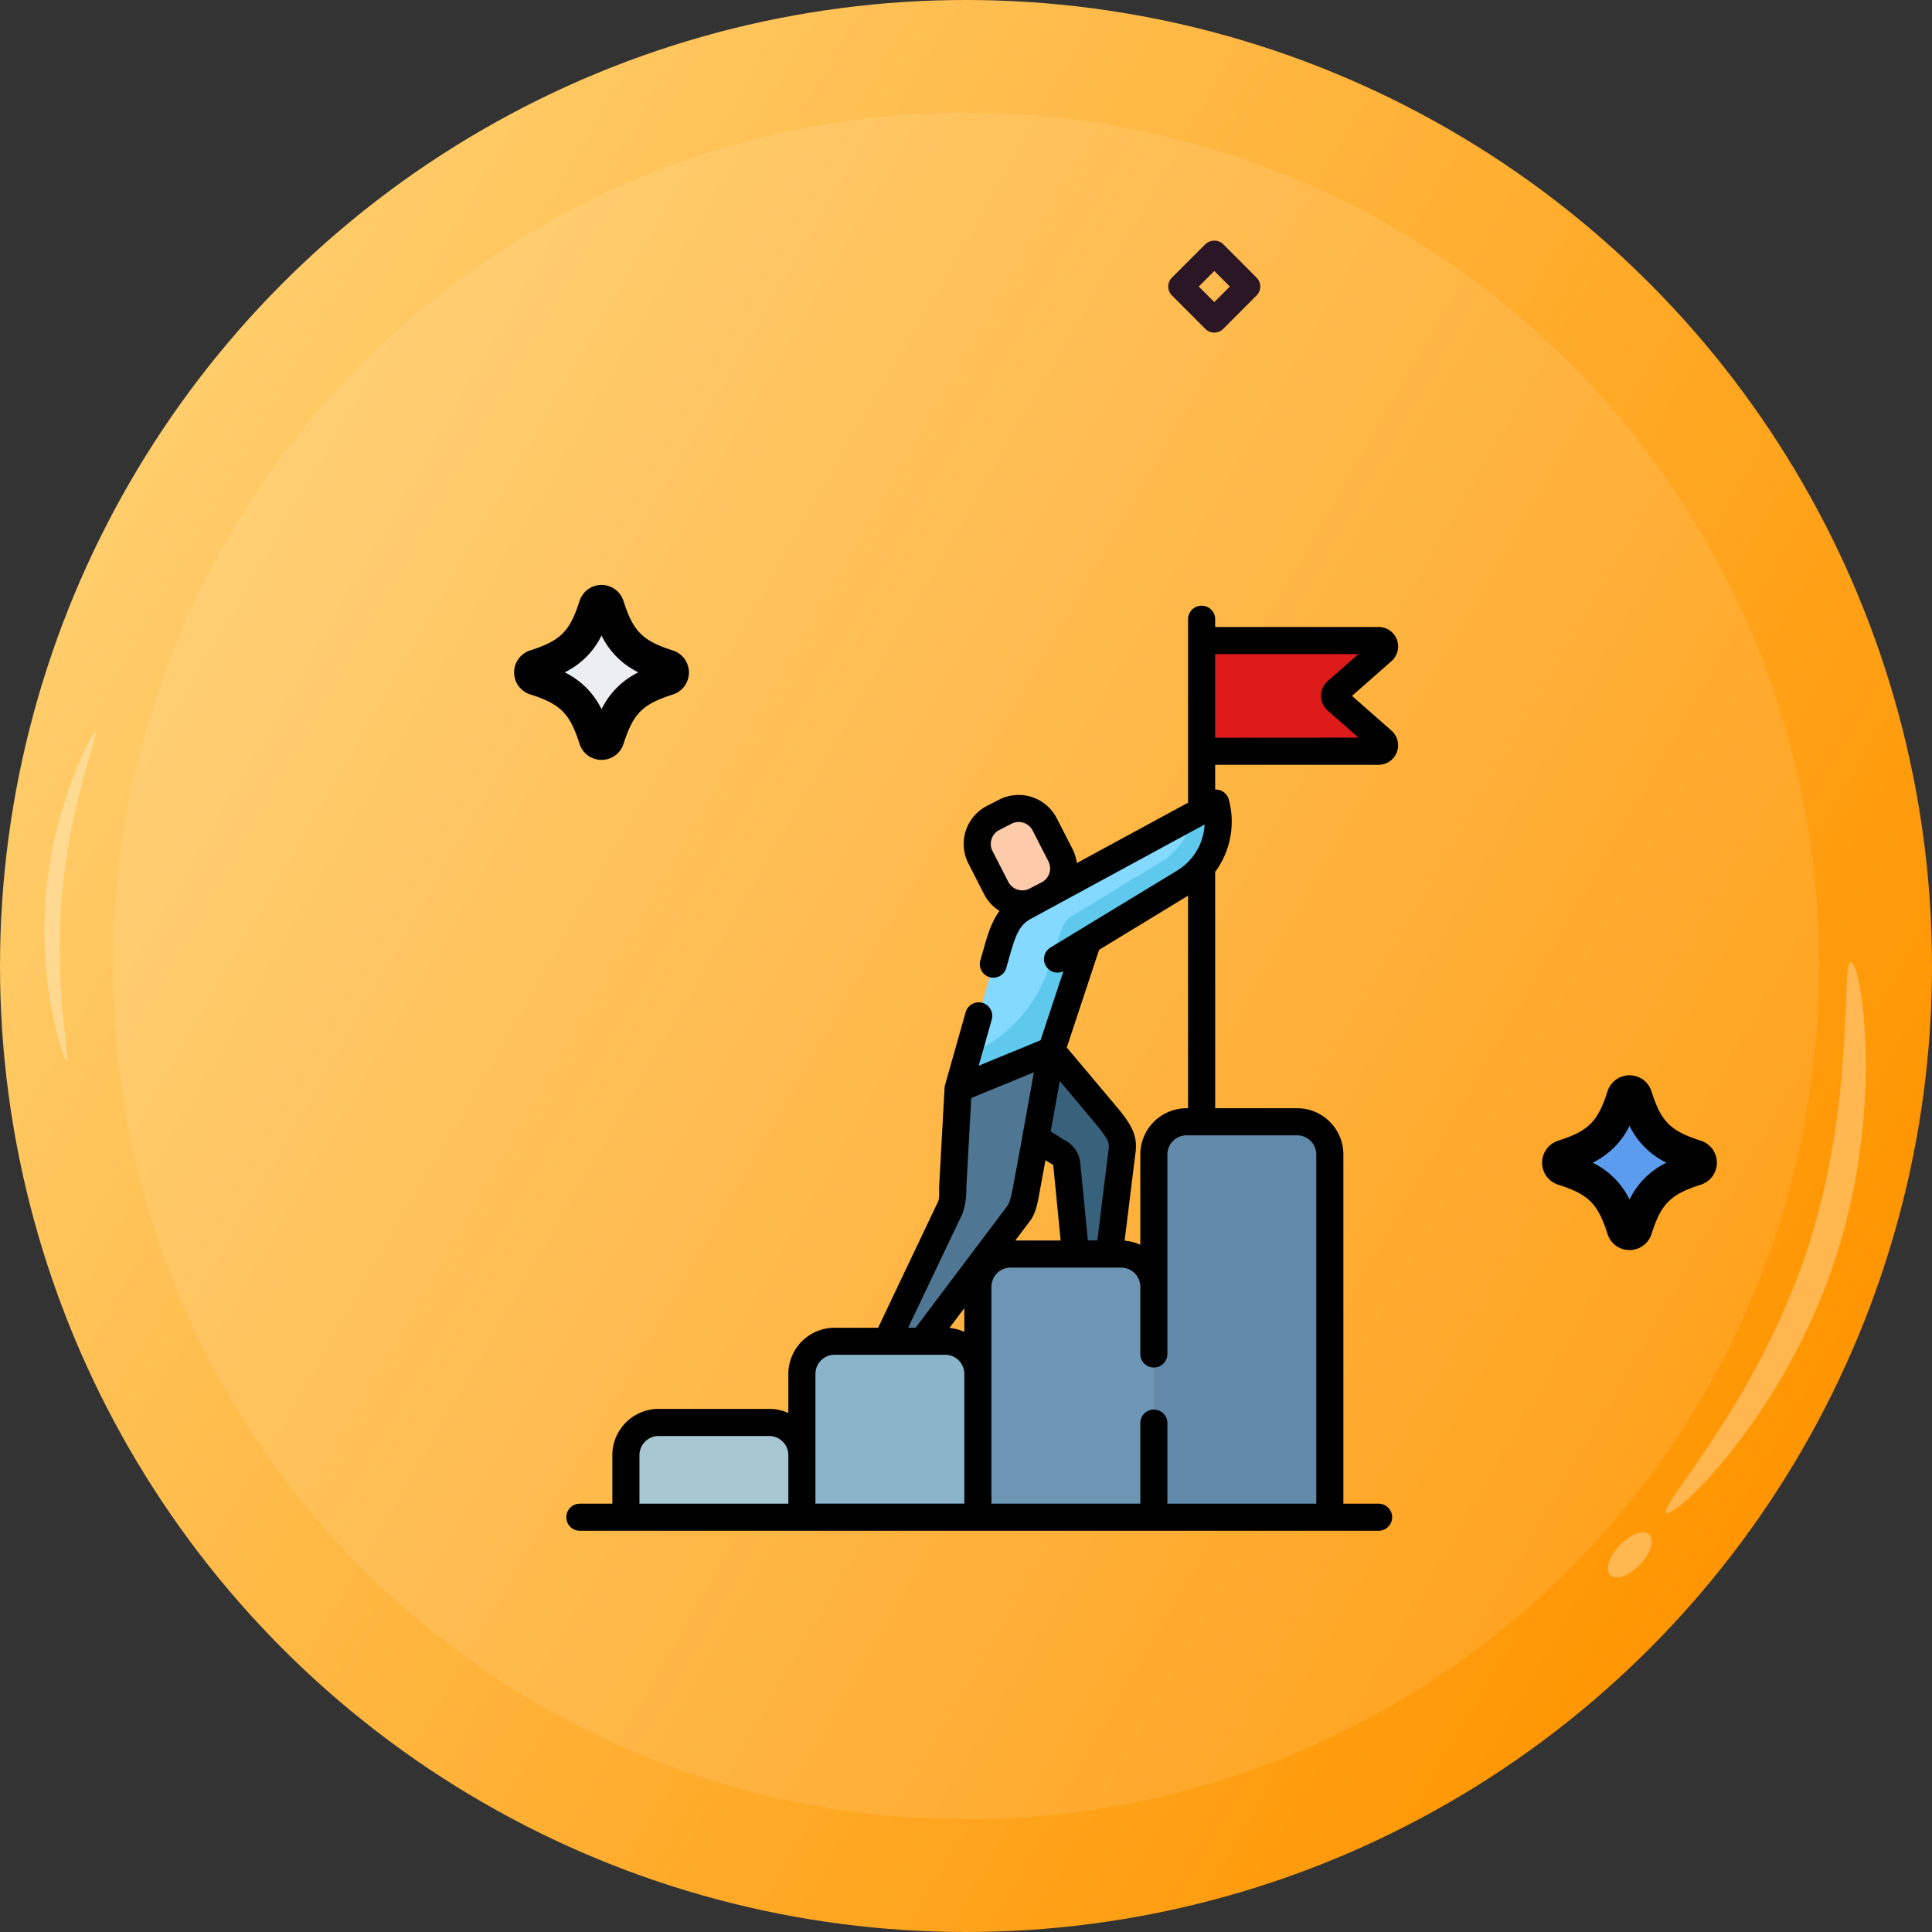 <svg xmlns="http://www.w3.org/2000/svg" xmlns:xlink="http://www.w3.org/1999/xlink" viewBox="0 0 1070.12 1070.12"><rect x="0" y="0" width="1070.12" height="1070.12" fill="#333333" stroke="none"/><defs><style>.cls-1{fill:url(#linear-gradient);}.cls-2,.cls-4{fill:#fff;}.cls-2{opacity:0.1;}.cls-3{opacity:0.3;}.cls-5{fill:#5c9cee;}.cls-6{fill:#2a1624;}.cls-7{fill:#a7c7d3;}.cls-8{fill:#89b4c9;}.cls-9{fill:#6c96b3;}.cls-10{fill:#618aaa;}.cls-11{fill:#dd1b1b;}.cls-12{fill:#83d9ff;}.cls-13{fill:#5fc9ed;}.cls-14{fill:#38627c;}.cls-15{fill:#4f7693;}.cls-16{fill:#fecbaa;}.cls-17{fill:#ebeef2;}</style><linearGradient id="linear-gradient" x1="71.61" y1="267.48" x2="998.51" y2="802.63" gradientUnits="userSpaceOnUse"><stop offset="0" stop-color="#ffcd6b"/><stop offset="1" stop-color="#ff9500"/></linearGradient></defs><title>b14</title><g id="Layer_2" data-name="Layer 2"><g id="Layer_1-2" data-name="Layer 1"><circle class="cls-1" cx="535.06" cy="535.06" r="535.06"/><circle class="cls-2" cx="535.06" cy="535.06" r="472.6"/><g class="cls-3"><path class="cls-4" d="M923.05,838.09c6,2,64.55-54.35,92.79-138.62s15.47-164.53,9.49-166.54,3.29,77.09-25,161.36S917.07,836.09,923.05,838.09Z"/></g><g class="cls-3"><ellipse class="cls-4" cx="902.76" cy="861.33" rx="15.57" ry="7.79" transform="translate(-343.69 918.17) rotate(-46.27)"/></g><g class="cls-3"><path class="cls-4" d="M37.06,587.69c1.86.16-7.15-41-2.82-91.26S54.61,406,52.75,405.81s-23,39.63-27.34,89.85S35.2,587.52,37.06,587.69Z"/></g><path class="cls-5" d="M939.28,647.39c-19.61,6.28-27,13.7-33.31,33.31a3.56,3.56,0,0,1-6.78,0c-6.28-19.61-13.71-27-33.31-33.31a3.56,3.56,0,0,1,0-6.78c19.61-6.28,27-13.7,33.31-33.31a3.56,3.56,0,0,1,6.78,0c6.27,19.61,13.7,27,33.31,33.31A3.56,3.56,0,0,1,939.28,647.39Z"/><path d="M863.06,656.18c16.84,5.39,22,10.5,27.34,27.33a12.73,12.73,0,0,0,12.17,8.89h0a12.75,12.75,0,0,0,12.18-8.88c5.39-16.84,10.5-21.95,27.33-27.34a12.79,12.79,0,0,0,0-24.36c-16.84-5.39-22-10.5-27.34-27.34a12.75,12.75,0,0,0-12.18-8.89h0a12.75,12.75,0,0,0-12.17,8.89c-5.39,16.84-10.5,21.95-27.34,27.34a12.79,12.79,0,0,0,0,24.36Zm39.52-32.59A44.27,44.27,0,0,0,923,644a44.27,44.27,0,0,0-20.41,20.41A44.34,44.34,0,0,0,882.16,644,44.29,44.29,0,0,0,902.58,623.59Z"/><path class="cls-6" d="M677.53,135.26a7.2,7.2,0,0,0-9.9,0l-18.5,18.5a7,7,0,0,0,0,9.9h0l18.5,18.51a7,7,0,0,0,9.9,0h0L696,163.66a7,7,0,0,0,0-9.9h0Zm-4.94,32.06-8.6-8.61,8.6-8.6,8.6,8.6Z"/><path class="cls-7" d="M444.16,840.38H346.68V806a18.12,18.12,0,0,1,18.12-18.12H426A18.12,18.12,0,0,1,444.16,806Z"/><path class="cls-8" d="M541.63,840.38H444.16V761a18.11,18.11,0,0,1,18.11-18.11h61.25A18.11,18.11,0,0,1,541.63,761Z"/><path class="cls-9" d="M639.11,840.38H541.63V712.73a18.12,18.12,0,0,1,18.12-18.12H621a18.11,18.11,0,0,1,18.11,18.12Z"/><path class="cls-10" d="M736.58,840.38H639.11V639.46a18.11,18.11,0,0,1,18.11-18.12h61.25a18.11,18.11,0,0,1,18.11,18.12Z"/><path class="cls-11" d="M665.57,416.11h98a3.3,3.3,0,0,0,2.18-5.77l-25.47-22.42a3.29,3.29,0,0,1,0-4.94l25.47-22.43a3.29,3.29,0,0,0-2.18-5.76h-98Z"/><path class="cls-12" d="M673.38,444.81,567.17,502.49c-9.48,5.14-12.07,14.19-15.38,25.84L530.67,603l51.76-21.21,20.09-60.73L656,488.61A39.13,39.13,0,0,0,673.38,444.81Z"/><path class="cls-13" d="M673.38,444.81l-12.26,6.66a39.09,39.09,0,0,1-18.07,25.92L594.35,507a15.08,15.08,0,0,0-6.5,8.16l-7,21A78.81,78.81,0,0,1,536,584.34L530.67,603l51.76-21.21,20.09-60.72L656,488.61A39.13,39.13,0,0,0,673.38,444.81Z"/><path class="cls-14" d="M582.43,581.81,613,618c5.07,6.71,9.48,11.43,8.56,18.82l-7.15,57.81H595.76l-4.88-49.7a8.28,8.28,0,0,0-5-6.81L530.67,603Z"/><path class="cls-15" d="M530.67,603l-3,54.8c-.19,4.54.44,7.62-1.33,11l-35.23,74.1h19.8l53-70.35c3.1-3.6,3.46-8.49,4.5-13l14-77.76Z"/><path class="cls-16" d="M578.63,456.64l8.69,16.95a16.21,16.21,0,0,1-7,21.82l-6.71,3.44a16.21,16.21,0,0,1-21.82-7l-8.69-16.95a16.21,16.21,0,0,1,7-21.82l6.72-3.44A16.2,16.2,0,0,1,578.63,456.64Z"/><path d="M770.75,404.71l-21.88-19.26,21.88-19.27a10.8,10.8,0,0,0-7.14-18.9H673.07v-3.89a7.51,7.51,0,1,0-15,0v101.2l-61.63,33.46a23.63,23.63,0,0,0-2.43-7.88l-8.69-16.95a23.74,23.74,0,0,0-31.91-10.3l-6.72,3.44a23.71,23.71,0,0,0-10.29,31.92l8.68,17a23.64,23.64,0,0,0,8.55,9.29c-4.61,6.21-6.8,13.84-9,21.77L543,532a7.52,7.52,0,0,0,5.18,9.26,7.61,7.61,0,0,0,2,.28,7.51,7.51,0,0,0,7.22-5.46l1.61-5.72c3.29-11.59,5.31-17.81,11.74-21.3l11.53-6.26,1.42-.73c.47-.24.91-.51,1.36-.78l82.16-44.61a31.77,31.77,0,0,1-15.15,25.5l-53.42,32.46a1.18,1.18,0,0,0-.19.11l-16.63,10.1A7.5,7.5,0,0,0,589,538l-12.62,38.14L567.17,580l-25.08,10.28,7.22-25.55a7.5,7.5,0,1,0-14.44-4.08L523.45,601a6.94,6.94,0,0,0-.27,1.63l-3,54.89c-.09,2.09.36,6-.61,8.09l-33.19,69.82H462.27A25.66,25.66,0,0,0,436.65,761v21.66A25.4,25.4,0,0,0,426,780.38H364.8A25.65,25.65,0,0,0,339.18,806v26.88h-18a7.5,7.5,0,1,0,0,15H763.6a7.5,7.5,0,1,0,0-15H744.09V639.46a25.65,25.65,0,0,0-25.62-25.62h-45.4V482.93a46.82,46.82,0,0,0,7.54-40.11,7.48,7.48,0,0,0-4.3-4.91,7.4,7.4,0,0,0-3.24-.59v-13.7h90.54a10.81,10.81,0,0,0,7.14-18.91ZM549.21,464.8a8.61,8.61,0,0,1,4.31-5.08l6.72-3.44A8.69,8.69,0,0,1,572,460.06l8.69,17a8.7,8.7,0,0,1-2.89,11.18l-2.44,1.33-5.16,2.64a8.72,8.72,0,0,1-11.72-3.78l-8.69-16.95A8.62,8.62,0,0,1,549.21,464.8ZM534.13,737.72a25.54,25.54,0,0,0-8.24-2.19l8.24-10.94Zm35.63-60.46c3.61-4.33,4.6-9.38,5.41-13.45.2-1,3.91-21.19,3.91-21.19s3.5,2.18,3.87,2.34a.8.8,0,0,1,.46.65l4.08,41.5H562.34Zm44.37-41.42-6.33,51.23h-5.23l-4.22-42.93a15.8,15.8,0,0,0-8.84-12.68L582,626.67l5-27.86s21.18,25.16,21.67,25.8C613,630.31,614.54,632.59,614.13,635.84Zm-81,36.32a40.54,40.54,0,0,0,2.1-13.93l2.73-50.07,34.7-14.22-6.3,34.95a2.74,2.74,0,0,0,0,.28L561,658.07c-.68,3-1.28,7.53-3.14,10l-50.71,67.35H503ZM354.19,806a10.62,10.62,0,0,1,10.61-10.61H426A10.62,10.62,0,0,1,436.66,806v26.88H354.19Zm97.47,0V761a10.62,10.62,0,0,1,10.61-10.61h61.25A10.62,10.62,0,0,1,534.13,761v71.85H451.67V806ZM729.08,639.46V832.88H646.61v-45a7.51,7.51,0,0,0-15,0v45H549.14V712.72a10.62,10.62,0,0,1,10.61-10.6H621a10.61,10.61,0,0,1,10.61,10.6v37.62a7.51,7.51,0,0,0,15,0V639.46a10.62,10.62,0,0,1,10.61-10.61h61.25A10.62,10.62,0,0,1,729.08,639.46Zm-71.86-25.62a25.64,25.64,0,0,0-25.61,25.62v50a25.21,25.21,0,0,0-8.7-2.23l6.12-49.5c1.2-9.65-3.72-16.05-8.48-22.23-.5-.66-29.67-35.29-29.67-35.29l17.89-54.1,49.29-30V613.84Zm15.85-205.23V362.29h79.39l-17.1,15a10.8,10.8,0,0,0,0,16.21l17.1,15.06Z"/><path class="cls-17" d="M369.89,375.83c-19.61,6.28-27,13.71-33.31,33.31a3.56,3.56,0,0,1-6.78,0c-6.28-19.61-13.7-27-33.31-33.31a3.56,3.56,0,0,1,0-6.78c19.61-6.27,27-13.7,33.31-33.31a3.56,3.56,0,0,1,6.78,0c6.27,19.61,13.7,27,33.31,33.31A3.56,3.56,0,0,1,369.89,375.83Z"/><path d="M293.67,384.62C310.51,390,315.62,395.12,321,412a12.75,12.75,0,0,0,12.18,8.89h0A12.75,12.75,0,0,0,345.37,412c5.39-16.84,10.5-21.94,27.34-27.33h0a12.8,12.8,0,0,0,0-24.37c-16.84-5.39-21.95-10.5-27.34-27.33A12.75,12.75,0,0,0,333.19,324h0A12.74,12.74,0,0,0,321,332.93c-5.39,16.83-10.5,21.94-27.34,27.33a12.79,12.79,0,0,0,0,24.36ZM333.19,352a44.27,44.27,0,0,0,20.41,20.41,44.32,44.32,0,0,0-20.41,20.41,44.32,44.32,0,0,0-20.41-20.41A44.27,44.27,0,0,0,333.19,352Z"/></g></g></svg>